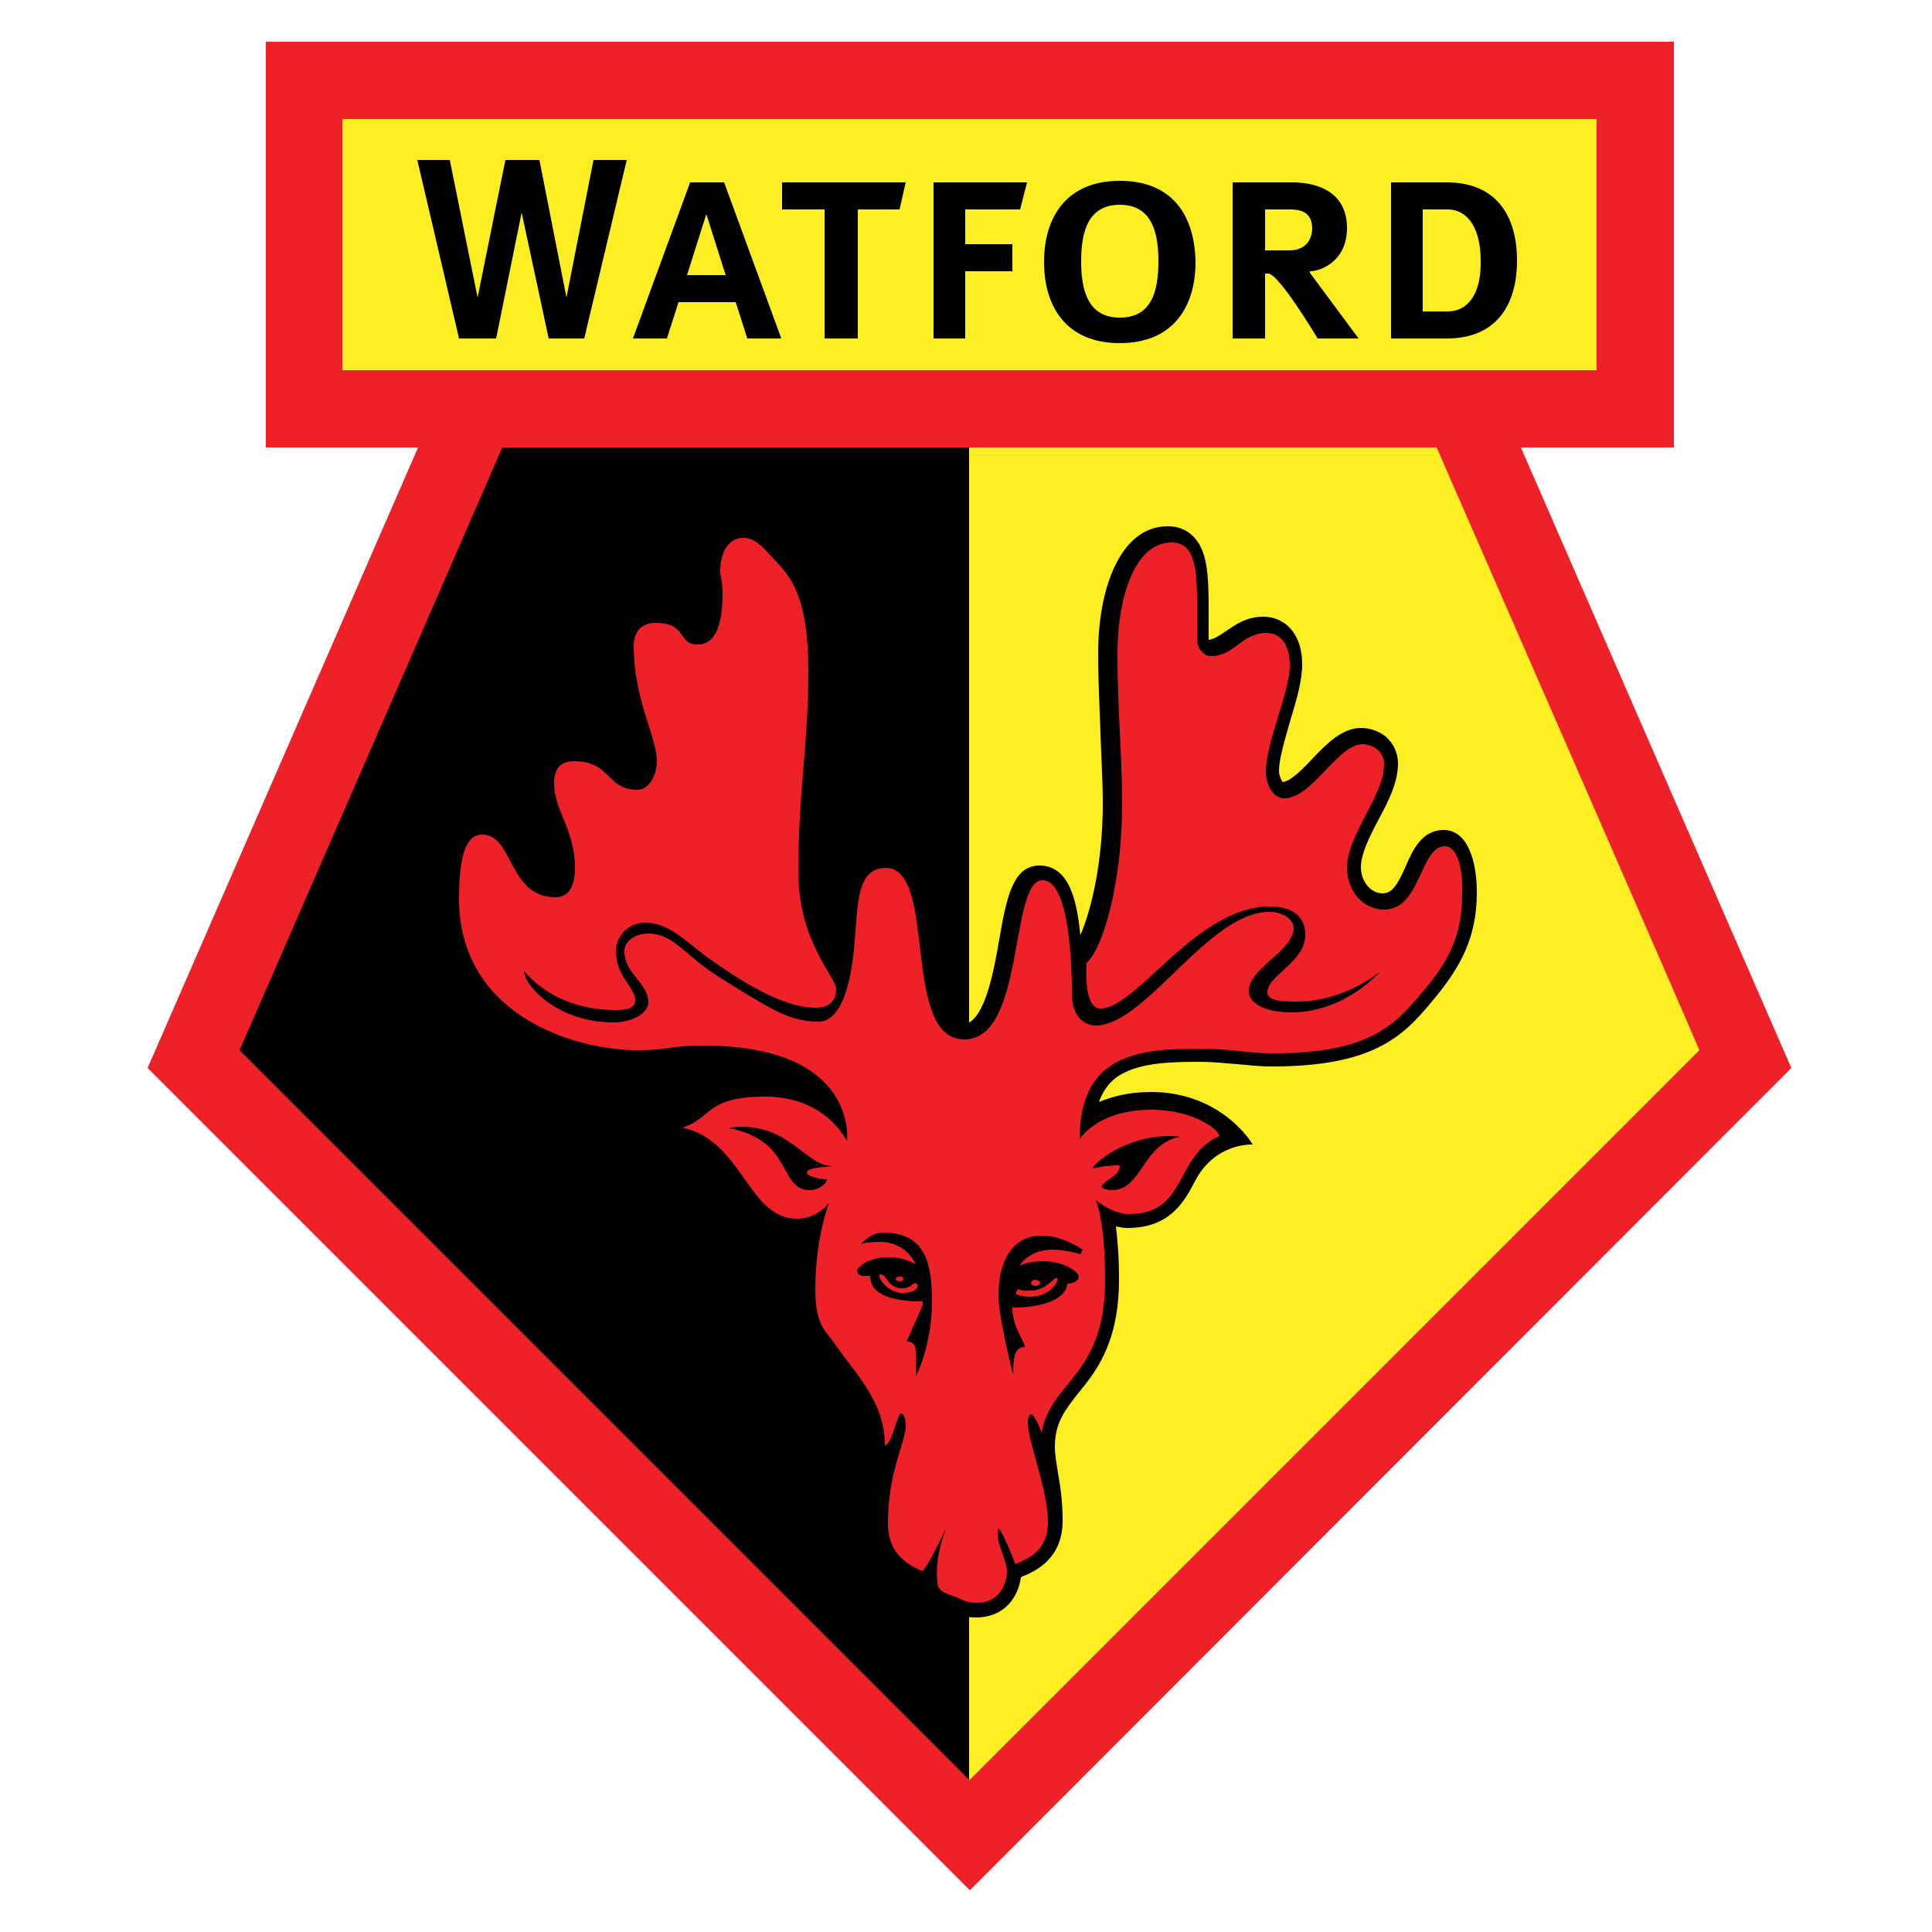 <?xml version="1.0" encoding="utf-8"?>
<!-- Generator: Adobe Illustrator 19.1.0, SVG Export Plug-In . SVG Version: 6.00 Build 0)  -->
<svg version="1.1" id="Layer_1" xmlns="http://www.w3.org/2000/svg" xmlns:xlink="http://www.w3.org/1999/xlink" x="0px" y="0px"
	 viewBox="0 0 250 250" style="enable-background:new 0 0 250 250;" xml:space="preserve">
<style type="text/css">
	.st0{fill-rule:evenodd;clip-rule:evenodd;fill:#ED2127;}
	.st1{fill-rule:evenodd;clip-rule:evenodd;fill:#FBEE23;}
	.st2{fill-rule:evenodd;clip-rule:evenodd;}
</style>
<g>
	<polygon class="st0" points="125.5,244.6 231.8,138.2 196.8,57.9 216.6,57.9 216.6,5.4 34.4,5.4 34.4,57.9 54.1,57.9 19.1,138.2 
		125.5,244.6 	"/>
	<path class="st1" d="M44.3,15.4c0,10,0,22.5,0,32.5c4.9,0,157.4,0,162.3,0c0-10,0-22.5,0-32.5C189.8,15.4,61.1,15.4,44.3,15.4
		L44.3,15.4z"/>
	<path class="st2" d="M125.5,57.9l-60.5,0c-9.3,21.3-30.4,69.8-34,78c8.2,8.2,82.8,82.8,94.5,94.5V57.9L125.5,57.9z"/>
	<path class="st1" d="M185.9,57.9l-60.5,0v172.5c11.7-11.7,86.3-86.3,94.5-94.5C216.4,127.7,195.2,79.2,185.9,57.9L185.9,57.9z"/>
	<polygon class="st2" points="67.5,27.5 71,43.8 75.6,43.8 81.1,20.7 76.8,20.7 73.3,38.5 69.8,20.7 65.4,20.7 61.8,38.5 58.2,20.7 
		54,20.7 59.4,43.8 64.2,43.8 67.5,27.5 	"/>
	<path class="st2" d="M88.9,35.6l2.5-7.9l2.5,7.9H88.9L88.9,35.6z M96.7,43.8h4.4l-7.4-20.2h-4.4l-7.4,20.2h4.4l1.5-4.7h7.4
		L96.7,43.8L96.7,43.8z"/>
	<polygon class="st2" points="101.2,23.6 101.2,27.1 106.7,27.1 106.7,43.8 111,43.8 111,27.1 116.4,27.1 117.2,23.6 101.2,23.6 	
		"/>
	<polygon class="st2" points="120.8,23.6 120.8,43.8 124.9,43.8 124.9,35.1 131,35.1 131,31.6 124.9,31.6 124.9,27.1 132,27.1 
		132.9,23.6 120.8,23.6 	"/>
	<path class="st2" d="M144.9,41.1c-4,0-5-3.3-5-7.3c0-4,1-7.3,5-7.3c4,0,5,3.3,5,7.3C149.9,37.9,148.9,41.1,144.9,41.1L144.9,41.1z
		 M144.9,23.4c-6.9,0-9.8,4.7-9.8,10.5c0,5.8,2.9,10.5,9.8,10.5c6.9,0,9.8-4.7,9.8-10.5C154.6,28,151.8,23.4,144.9,23.4L144.9,23.4z
		"/>
	<path class="st2" d="M166.9,32.4h-3.2v-5.3h3.2c1.2,0,2.9,0.2,2.9,2.5C169.7,31.9,168,32.4,166.9,32.4L166.9,32.4z M169.5,35.3
		v-0.2c1.4,0,4.8-1.3,4.8-5.6c0-4.3-3.3-5.9-7.1-5.9h-7.7v20.2h4.2v-8.4h0.4c1.4,0,6.4,8.4,6.4,8.4l5.3,0L169.5,35.3L169.5,35.3z"/>
	<path class="st2" d="M187.3,40.3h-3.2V27.1h3.2c2.8,0,4.3,2.7,4.3,6.6C191.7,37.8,190.1,40.3,187.3,40.3L187.3,40.3z M187.2,23.6
		H180v20.2h7.2c6.4,0,9.1-4.3,9.1-10.1S193.6,23.6,187.2,23.6L187.2,23.6z"/>
	<path class="st2" d="M91.3,73.8c0,0.6,0.1,1,0.1,1.4c0.1,0.4,0.1,0.8,0.1,1.7c0,3.1-0.7,4.5-1.2,4.5c-0.1,0-0.2,0-0.2,0
		c-0.1-0.1-0.2-0.2-0.2-0.3c-0.8-1.2-2-2.5-5-2.5c-2.9,0-4.8,2-4.8,5c0,4.4,1.1,8,2,10.9c0.5,1.7,1,3.1,1,4.1c0,0.8-0.4,1.5-0.6,1.7
		c-1.1,0-1.5-0.4-2.3-1.2c-1.1-1.1-2.5-2.5-5.8-2.5c-1.4,0-4.6,0.5-4.6,4.9c0,1.9,0.7,3.6,1.3,5.2c0.7,1.7,1.4,3.5,1.4,5.8
		c0,0.2,0,1.8-0.5,1.8c-2.1,0-2.9-1.3-4.1-3.6c-1.1-2-2.4-4.5-5.4-4.5c-5,0-5,7.5-5,10.3c0,15.9,15.1,21.6,25.2,21.6
		c1.9,0,3-0.2,4.1-0.3c1.1-0.2,2.2-0.3,4.3-0.3c6.1,0,10.8,1.2,13.6,3.5c-1.5-0.6-3.4-1-5.6-1c-5.3,0-7.2,1.3-9.1,2.8
		c-0.7,0.6-1.2,1-2.2,1.3l-7.5,2.2l7.6,1.7c3.2,0.7,4.9,3.2,6.8,5.9c2,2.8,4.2,6,8.4,6c0.4,0,0.7,0,1.1-0.1c-0.4,2-0.7,4.4-0.7,7.3
		c0,4.1,1,5.7,2.3,7.4l0.6,0.8c0.6,0.9,1.2,1.7,1.8,2.5c2.2,2.9,4.2,5.6,4.2,9.3c0,2,0.1,3.6,0.2,5.1c0.1,1.6,0.2,3,0.2,4.9
		c0,5.5,3.8,7.2,5.8,8.1c0.2,0.1,0.5,0.2,0.6,0.3c0.4,1.9,2.2,2.5,3.4,2.9l0.4,0.1c0,0,0.4,0.2,0.4,0.2c0.6,0.3,1.4,0.6,2.9,0.6
		c3.8,0,5.5-2.8,5.8-5.2c0.1,0,0.1-0.1,0.2-0.1c1.7-0.7,5.2-2.3,5.2-7.2c0-2.6-0.3-4.5-0.6-6.2c-0.2-1.3-0.4-2.4-0.4-3.4
		c0-3.1,1.3-4.7,3-6.9c2.4-2.9,5.3-6.6,5.3-14.8c0-2.9-0.2-5.1-0.4-6.8c0.5,0.1,1,0.2,1.5,0.2c5.4,0,7.3-3.3,8.7-6
		c2.6-5.1,7.5-4.8,7.5-4.8s-3.9-6.8-13.2-6.8c-2.8,0-5,0.6-6.7,1.3c0.8-2.2,2.1-3.2,3.1-3.7c2.6-1.4,6.4-1.5,9.8-1.5
		c2.1,0,3.5,0.2,5,0.3c1.3,0.1,2.7,0.3,4.5,0.3c13.7,0,17.3-4.3,21.1-8.9c3.2-3.9,5.4-7.7,5.4-13.6c0-3.9-1.1-8.1-4.3-8.1
		c-2.8,0-4,2.6-4.9,4.7c-1.1,2.5-1.8,3.5-3,3.5c-1.5,0-2.8-1.5-2.8-3.4c0-1.7,1.1-3.9,2.2-6c1.3-2.4,2.6-4.9,2.6-7.4
		c0-1.4-0.6-2.6-1.6-3.5c-0.9-0.7-2-1.1-3.2-1.1c-2.4,0-4.4,2-6.3,4c-1.2,1.3-2.8,2.9-3.8,3c-0.2-0.2-0.5-0.9-0.5-1.4
		c0-1.7,0.8-4.2,1.5-6.7c0.8-2.6,1.5-5.1,1.5-7.1c0-4.3-2.5-6.2-5-6.2c-2.3,0-3.7,1.1-4.9,1.9c-0.9,0.6-1.5,1-2.2,1.1
		c0,0,0-0.1,0-0.1c0-0.1,0-2.1,0-2.1c0-0.6,0-1.2,0-1.8c0-4.6-0.2-7.6-2-9.4c-0.9-0.9-2-1.3-3.3-1.3c-6.2,0-9,8.2-9,16.4
		c0,3.8,0.2,7.1,0.3,10.4c0.1,3.1,0.3,6,0.3,9.1c0,7.6-1.5,13.8-2.9,17c-0.4-3.6-1.1-9-5.3-9c-3.5,0-4.3,4.4-5.2,9.6
		c-0.8,4.6-2,11-4.9,11c-2.4,0-3.1-4.4-3.8-10.2c-0.7-5.6-1.4-12-6.4-12c-5.5,0-5.8,7.1-6.1,11.8c0,0.6-0.1,1.3-0.1,2
		c-1.3-2.6-2.9-7.1-2.9-11.3c0-5.2,0.3-9.4,0.7-13.3c0.3-3.8,0.6-7.8,0.6-12.5c0-10.6-2.6-13.4-4.9-15.9l-0.2-0.2
		c-1.6-1.7-3-3.3-5.3-3.3C93,67.7,91.3,70.8,91.3,73.8L91.3,73.8z"/>
	<path class="st0" d="M140.1,161.7l-0.3,0.6c0,0-1.9-0.6-3.6-0.6c-3.1,0-4.3,2.1-4.3,2.1s1-0.6,3.1-0.6c2.7,0,4.6,1.4,4.6,2
		c0,0.6-0.8,0.9-1.5,0.9c0,1.3-1.8,3.1-7.1,3.1c0,2.6,1.6,4.3,1.6,5.1c-1.3,0-1.5,1.3-1.5,3.6c0,0-1.9-7.4-1.9-10.3
		c0-4.4,1.8-7.7,5.5-7.7C137.4,159.8,140.1,161.7,140.1,161.7L140.1,161.7z M151.4,147c0.8,0,1.3,0.1,1.3,0.1
		c-4.9,0.9-4.9,6.9-8.8,6.9c-0.9,0-1.4-0.4-1.4-0.4c0.5-1.1,2.4-1.3,2.4-2.8c-1.3,0-2.2,0.1-3.5,0.4
		C141.4,150.7,145.4,147,151.4,147L151.4,147z M118.5,178.1v-3.2c0-0.9-0.4-1.3-1.2-1.3l2.1-4.7v-0.5c-3.6,0-6.8-0.7-6.8-3.3h-1
		c-0.2,0-0.7-0.2-0.7-0.7c0-0.3,1.2-1.7,4.1-1.7c2.2,0,3.5,0.9,3.5,0.9s-1.2-2.9-4.6-2.9c-2,0-2.5,0.3-2.5,0.3s1.2-1.5,2.8-1.5
		c5.1,0,6.4,3.2,6.4,8.8C120.6,174.2,118.5,178.1,118.5,178.1L118.5,178.1z M104.4,151.7c0,0.5,1.6,0.9,2.6,0.9
		c0,0.6-1.1,1.4-2.2,1.4c-4.1,0-2.1-6.4-10.4-8c0,0,0.4-0.2,1.5-0.2c6.5,0,8.4,5.1,11.9,5.1C106.8,151,104.4,151.1,104.4,151.7
		L104.4,151.7z M187,109.5c-3.3,0-3.1,8.2-7.9,8.2c-2.7,0-4.8-2.4-4.8-5.4c0-4.3,4.8-9.3,4.8-13.4c0-1.7-1.5-2.6-2.8-2.6
		c-3.2,0-6.5,7-10.1,7c-1.7,0-2.4-2.2-2.4-3.4c0-3.9,3.1-10.3,3.1-13.8c0-2.8-1.3-4.2-3-4.2c-3.2,0-4.2,3-7.2,3
		c-1.1,0-1.8-1.2-1.8-2.1c0-7.8,0.4-12.6-3.3-12.6c-4.8,0-7,7.2-7,14.4c0,7.3,0.6,12.9,0.6,19.5c0,10.2-2.5,18.7-4.6,20.5
		c0,0-0.5,5.9,1.8,5.9c4.7,0,12.4-13.2,21.9-13.2c4.3,0,4.6,2.6,4.6,3.7c0,3.5-4.9,5.2-4.9,7.4c0,1.1,1.7,1.2,3.8,1.2
		c6.3,0,10.8-3.9,10.8-3.9s-4.5,5.3-11.5,5.3c-3.1,0-5.5-1-5.5-2.8c0-2.9,5.8-5.2,5.8-8.1c0-0.9-1-2.1-3.2-2.1
		c-7.8,0-16,14.7-22.4,14.7c-1.3,0-3.1-0.9-3.1-4.2c0-2.9-0.2-14.6-3.8-14.6c-4.3,0-2.2,20.6-10.1,20.6c-8.3,0-3.4-22.2-10.2-22.2
		c-4.2,0-3.5,6-4.2,11.4c-0.5,4.4-1.8,8.5-4.5,8.5c-3.6,0-6.1-1.7-9.2-3.5c-1.9-1.2-4-2.4-5.7-3.7c-2.8-2.1-4.3-4.2-7.1-4.2
		c-1.5,0-3.1,0.8-3.1,2.3c0,2.9,3.1,4.1,3.1,6.6c0,1.4-2.1,2.6-4.5,2.6c-7.3,0-11.6-4.8-11.6-6.7c0,0,3.6,5.1,11.9,5.1
		c1.8,0,2.5-0.4,2.5-1.3c0-1.6-2.5-3.1-2.5-6.3c0-2,1.6-3.7,3.8-3.7c2.9,0,4.9,2.1,7.8,4.3c4.3,3.1,9.9,6.7,14.2,6.7
		c1.6,0,2.7-0.7,2.7-2.4c0-1.6-4.9-6.1-4.9-15.2c0-10.4,1.3-16.3,1.3-25.9c0-10-2.4-12.4-4.6-14.7c-1.6-1.8-2.5-2.6-3.8-2.6
		c-2.3,0-3,2.5-3,4.2c0,1.1,0.3,1.1,0.3,3.1c0,3.6-0.8,6.5-3.2,6.5c-2.7,0-1.3-2.8-5.5-2.8c-2,0-2.8,1.4-2.8,3c0,6.9,3,11.8,3,14.9
		c0,1.6-0.9,3.7-2.5,3.7c-4.1,0-3.4-3.7-8.2-3.7c-2,0-2.6,1.2-2.6,2.9c0,3.4,2.7,6,2.7,10.9c0,2.2-0.7,3.8-2.5,3.8
		c-6.2,0-5.4-8.1-9.5-8.1c-2.1,0-3,2.7-3,8.3c0,14.8,14.5,19.6,23.2,19.6c3.7,0,4.1-0.6,8.4-0.6c20.2,0,18.6,12.4,18.6,12.4
		s-2.6-5.8-10.6-5.8c-7.8,0-6.9,2.9-10.7,4c7.8,1.7,8.5,11.8,14.8,11.8c2.8,0,4.2-2.1,4.2-2.1s-1.8,4.5-1.8,11.3
		c0,4.7,1.4,5.3,2.6,7.1c2.7,3.9,6.4,7.4,6.4,13c0.9,0,1.6-4.1,2.1-4.1c0.3,0,0.6,0.6,0.6,1.6c0,2.1-2.3,5.9-2.3,12.6
		c0,4,2.5,5.3,4.4,6.2c0.5,0,3.1-5.5,3.1-5.5c-1.6,4.3-1.1,6.7-1.1,7c0,1.1,1.1,1.4,2.5,1.9c0.8,0.3,1.2,0.7,2.6,0.7
		c3.3,0,3.9-3,3.9-4.1c0-1.2-1.2-3.4-1.2-4.7c0,0,0-0.8,0.1-0.8c0.4,0,2.2,4.6,2.2,4.6c1.6-0.7,4.2-1.7,4.2-5.4
		c0-4.4-2.6-10.3-2.6-13c0-0.6,0.2-1,0.4-1c0.5,0,1.4,2.4,1.4,2.4c1.1-6.7,8.2-7.3,8.2-19.7c0-7.9-1.2-10.4-1.2-10.4
		s2.1,1.8,4.3,1.8c7.6,0,5.8-7.5,11.7-10.1c0-0.7-3.2-3.4-8.8-3.4c-7,0-9.3,3.8-9.3,3.8c0-11,7.7-11.7,15.5-11.7
		c4.2,0,6,0.6,9.5,0.6c12.8,0,15.9-3.8,19.6-8.2c3.3-3.9,4.9-7.3,4.9-12.3C189.4,113,188.7,109.5,187,109.5L187,109.5z"/>
	<path class="st0" d="M131.7,166.8l-0.3,0.6c0,0,0.6,0.4,1.9,0.4c2.6,0,3.8-2.1,3.5-2.4c-0.3-0.3-1.4,1.6-3.4,1.6
		C132.2,167.1,131.7,166.8,131.7,166.8L131.7,166.8z"/>
	<path class="st0" d="M134.6,166c0,0.2-0.3,0.4-0.6,0.4c-0.3,0-0.6-0.2-0.6-0.4s0.3-0.4,0.6-0.4C134.3,165.7,134.6,165.8,134.6,166
		L134.6,166z"/>
	<path class="st0" d="M114.4,165.1c0.3,0.2,0.8,1.6,2.3,1.6c1,0,1.2-0.4,1.5-0.6c0.3-0.2,0.7,0.2,0.5,0.5c-0.2,0.3-0.6,0.7-1.9,0.7
		c-1.7,0-2.7-1.4-2.9-1.8C113.6,164.9,113.8,164.7,114.4,165.1L114.4,165.1z"/>
	<path class="st0" d="M116.9,165.5c0,0.2-0.2,0.3-0.5,0.3c-0.3,0-0.5-0.2-0.5-0.3c0-0.2,0.2-0.3,0.5-0.3
		C116.7,165.1,116.9,165.3,116.9,165.5L116.9,165.5z"/>
</g>
</svg>
